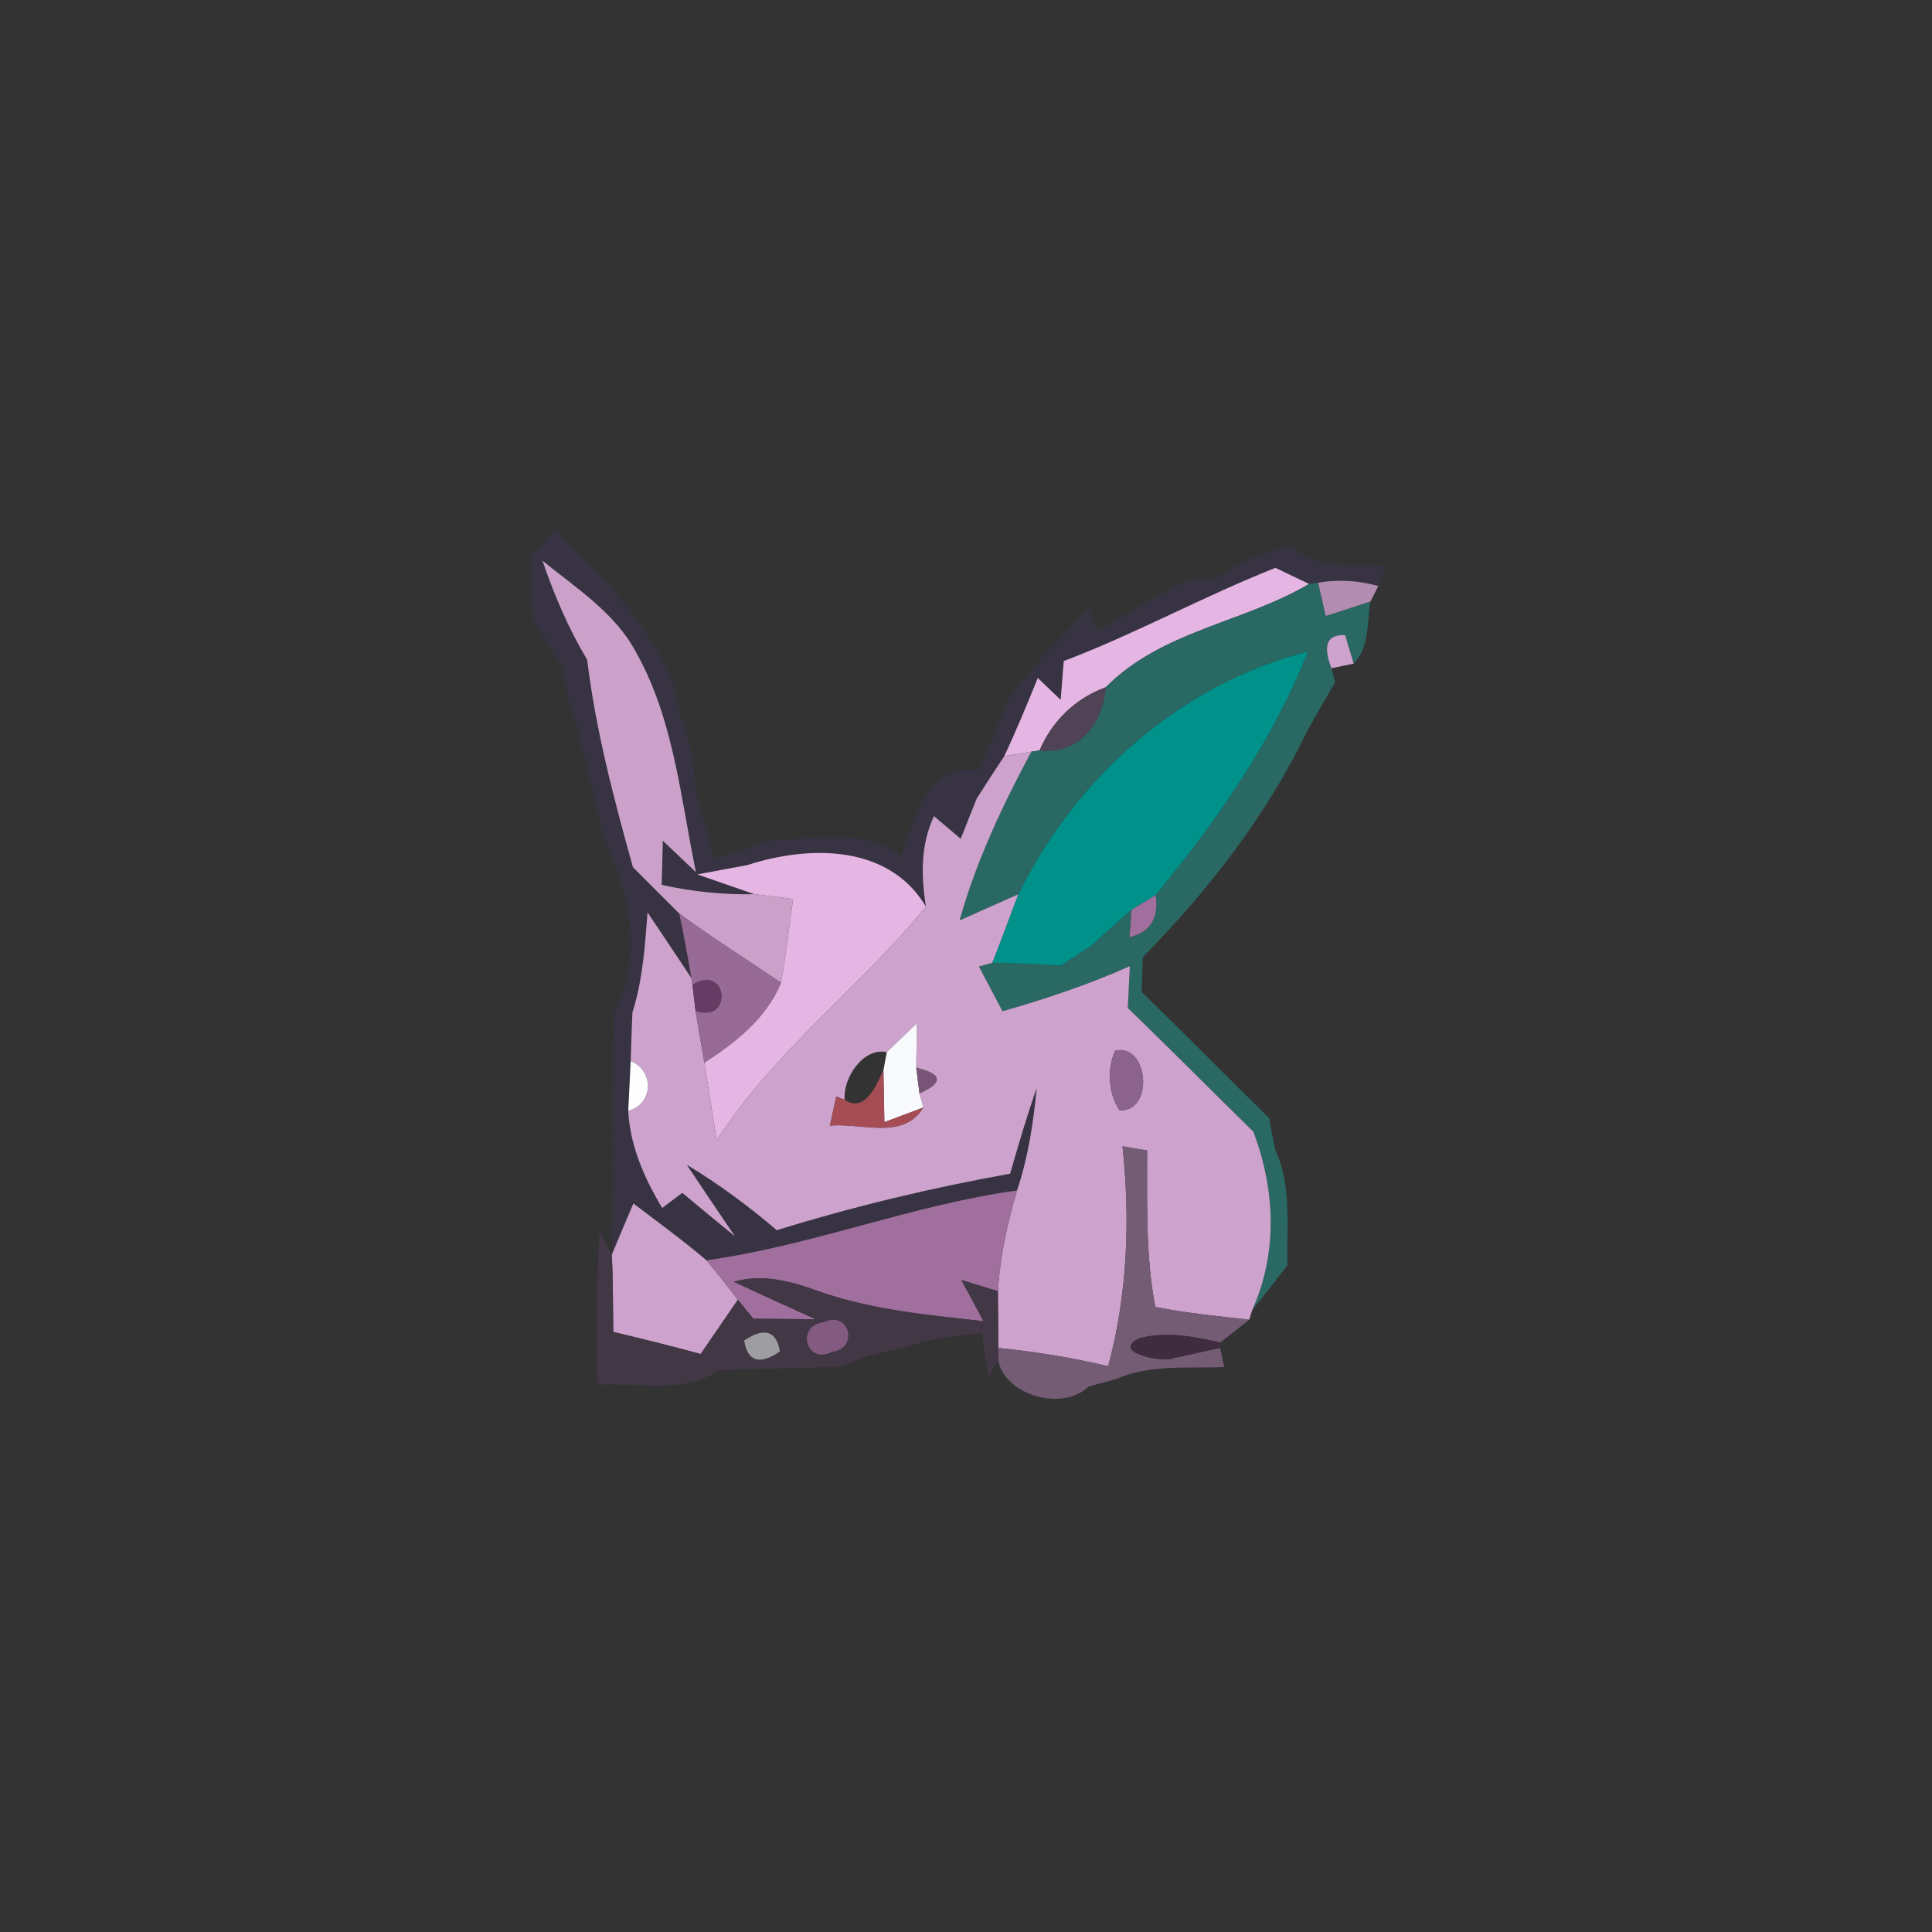 <?xml version="1.0" encoding="UTF-8" ?>
<!DOCTYPE svg PUBLIC "-//W3C//DTD SVG 1.1//EN" "http://www.w3.org/Graphics/SVG/1.1/DTD/svg11.dtd">
<svg width="120pt" height="120pt" viewBox="0 0 120 120" version="1.1" xmlns="http://www.w3.org/2000/svg">
<rect x="0" y="0" width="120" height="120" fill="#333333" stroke="none"/>
<g id="#373343fa">
<path fill="#373343" opacity="0.98" d=" M 33.03 34.46 C 33.40 34.08 34.13 33.31 34.50 32.92 C 37.41 35.77 40.34 38.70 41.85 42.57 C 41.95 43.04 42.16 43.97 42.26 44.44 C 42.96 46.01 43.04 47.74 43.28 49.42 C 43.68 50.71 44.03 52.02 44.35 53.33 C 45.51 52.98 46.66 52.61 47.80 52.18 C 50.51 52.19 53.60 51.34 55.94 53.17 C 56.90 50.81 57.48 47.40 60.81 47.83 C 61.41 46.37 62.05 44.92 62.64 43.45 C 64.10 41.39 65.86 39.57 67.63 37.78 C 67.78 38.13 68.06 38.82 68.20 39.17 C 69.95 38.09 71.76 37.11 73.56 36.12 C 74.02 36.08 74.95 35.99 75.41 35.95 C 76.89 35.01 78.49 34.18 80.26 33.97 C 81.88 35.45 84.10 35.00 86.08 35.15 L 85.61 36.40 C 84.37 36.05 83.12 35.98 81.87 36.19 C 81.73 36.21 81.45 36.25 81.31 36.27 C 80.78 36.02 79.74 35.52 79.22 35.27 C 74.76 37.03 70.55 39.36 66.07 41.06 C 66.02 41.67 65.93 42.87 65.88 43.47 C 65.52 43.13 64.82 42.45 64.46 42.11 C 63.80 43.73 63.13 45.36 62.38 46.96 C 61.80 47.84 61.22 48.72 60.66 49.61 C 60.41 50.23 59.92 51.48 59.67 52.10 C 59.25 51.75 58.43 51.04 58.01 50.69 C 57.17 52.47 57.21 54.41 57.51 56.31 C 55.21 52.43 50.23 52.49 46.43 53.73 C 45.65 53.87 44.09 54.17 43.31 54.31 C 44.20 54.62 45.96 55.23 46.85 55.54 C 44.91 55.58 42.99 55.38 41.10 54.96 C 41.12 54.27 41.15 52.91 41.17 52.22 C 41.68 52.71 42.71 53.69 43.23 54.18 C 42.27 49.57 41.86 44.70 39.51 40.52 C 38.21 38.06 35.78 36.53 33.69 34.82 C 34.42 36.95 35.31 39.04 36.47 40.98 C 37.00 45.35 38.13 49.62 39.31 53.86 C 40.26 54.82 41.22 55.78 42.19 56.74 C 42.47 58.07 42.72 59.40 42.94 60.75 C 42.05 59.38 41.12 58.03 40.22 56.67 C 40.06 58.76 39.92 60.87 39.28 62.89 C 39.24 63.89 39.20 64.90 39.17 65.91 C 39.14 66.68 39.06 68.22 39.02 68.99 C 39.13 71.17 40.02 73.18 41.13 75.03 C 41.44 74.79 42.06 74.33 42.38 74.09 C 43.46 75.00 44.56 75.90 45.65 76.79 C 44.65 75.32 43.65 73.84 42.66 72.35 C 44.64 73.53 46.49 74.92 48.25 76.41 C 53.00 74.94 57.84 73.78 62.74 72.90 C 63.25 71.12 63.78 69.33 64.39 67.58 C 64.19 69.73 63.86 71.89 63.17 73.94 C 56.61 74.85 50.43 77.37 43.88 78.28 C 42.42 77.04 40.87 75.91 39.34 74.75 C 39.00 75.55 38.33 77.13 38.00 77.93 C 38.18 72.88 37.95 67.83 38.17 62.79 C 39.58 60.23 39.36 57.09 38.42 54.41 C 38.05 53.41 37.68 52.42 37.32 51.43 C 37.05 50.06 36.76 48.70 36.39 47.36 C 36.07 46.01 35.76 44.66 35.27 43.35 C 35.19 42.89 35.03 41.96 34.95 41.49 C 34.34 40.50 33.72 39.51 33.09 38.52 C 33.07 37.17 33.05 35.82 33.03 34.46 Z" />
</g>
<g id="#cba1caff">
<path fill="#cba1ca" opacity="1.00" d=" M 33.69 34.82 C 35.78 36.53 38.21 38.06 39.51 40.52 C 41.86 44.70 42.27 49.57 43.23 54.18 C 42.71 53.69 41.68 52.71 41.17 52.22 C 41.15 52.91 41.12 54.27 41.10 54.96 C 42.99 55.38 44.91 55.58 46.85 55.54 C 47.65 55.63 48.46 55.73 49.26 55.84 C 49.02 57.57 48.81 59.32 48.51 61.04 C 46.40 59.61 44.24 58.25 42.19 56.74 C 41.22 55.78 40.26 54.82 39.31 53.86 C 38.13 49.62 37.00 45.35 36.47 40.98 C 35.31 39.04 34.42 36.95 33.69 34.82 Z" />
</g>
<g id="#e5b5e4ff">
<path fill="#e5b5e4" opacity="1.00" d=" M 79.22 35.27 C 79.74 35.52 80.78 36.02 81.31 36.27 C 77.22 38.69 72.16 39.17 68.68 42.69 C 66.80 43.37 65.36 44.77 64.57 46.61 L 64.06 46.69 L 62.38 46.96 C 63.13 45.36 63.80 43.73 64.46 42.11 C 64.82 42.45 65.52 43.13 65.88 43.47 C 65.93 42.87 66.02 41.67 66.07 41.06 C 70.55 39.36 74.76 37.03 79.22 35.27 Z" />
<path fill="#e5b5e4" opacity="1.00" d=" M 46.43 53.73 C 50.23 52.49 55.21 52.43 57.51 56.31 C 53.41 61.36 48.06 65.30 44.51 70.84 C 44.25 69.22 44.01 67.61 43.75 66.00 C 45.70 64.74 47.59 63.25 48.51 61.04 C 48.81 59.32 49.02 57.57 49.26 55.84 C 48.46 55.73 47.65 55.63 46.85 55.54 C 45.96 55.23 44.20 54.62 43.31 54.31 C 44.09 54.17 45.65 53.87 46.43 53.73 Z" />
</g>
<g id="#296863ff">
<path fill="#296863" opacity="1.00" d=" M 81.31 36.27 C 81.45 36.25 81.73 36.21 81.87 36.19 C 81.99 36.71 82.23 37.74 82.34 38.26 C 83.04 38.04 84.42 37.59 85.12 37.36 C 84.89 38.67 85.09 40.18 84.08 41.22 C 83.95 40.77 83.68 39.89 83.55 39.45 C 82.43 39.39 82.14 40.07 82.70 41.51 L 82.93 42.37 C 82.34 43.37 81.76 44.39 81.19 45.40 C 78.69 50.64 75.03 55.33 70.98 59.46 C 70.96 60.00 70.93 61.07 70.91 61.61 C 73.57 64.20 76.18 66.84 78.83 69.45 C 78.92 69.95 79.11 70.94 79.21 71.43 C 80.26 73.66 79.89 76.19 79.97 78.58 C 79.25 79.52 78.53 80.45 77.78 81.37 C 79.38 77.80 79.21 73.90 77.85 70.29 C 75.24 67.74 72.68 65.14 70.05 62.61 C 70.08 61.96 70.15 60.66 70.18 60.01 C 67.62 61.15 64.96 62.04 62.27 62.81 C 61.78 61.88 61.29 60.95 60.80 60.03 L 61.64 59.80 C 63.06 59.82 64.47 59.88 65.89 59.98 C 66.37 59.66 67.34 59.03 67.82 58.71 C 68.63 57.96 69.44 57.22 70.28 56.51 C 70.25 56.93 70.19 57.78 70.16 58.21 C 71.44 57.90 71.99 57.03 71.78 55.60 C 75.57 50.99 79.04 46.05 81.24 40.47 C 73.36 42.45 66.79 48.31 63.26 55.54 C 62.04 56.08 60.82 56.62 59.60 57.17 C 60.63 53.50 62.26 50.04 64.06 46.69 L 64.57 46.61 C 67.00 46.89 68.52 44.93 68.68 42.69 C 72.16 39.17 77.22 38.69 81.31 36.27 Z" />
</g>
<g id="#b28cb1ff">
<path fill="#b28cb1" opacity="1.00" d=" M 81.87 36.19 C 83.12 35.98 84.37 36.05 85.61 36.40 C 85.49 36.64 85.24 37.12 85.12 37.36 C 84.42 37.59 83.04 38.04 82.34 38.26 C 82.23 37.74 81.99 36.71 81.87 36.19 Z" />
</g>
<g id="#cda2ccff">
<path fill="#cda2cc" opacity="1.00" d=" M 82.70 41.51 C 82.14 40.07 82.43 39.39 83.55 39.45 C 83.68 39.89 83.95 40.77 84.08 41.22 C 83.74 41.29 83.04 41.43 82.70 41.51 Z" />
<path fill="#cda2cc" opacity="1.00" d=" M 60.66 49.61 C 61.22 48.72 61.80 47.84 62.38 46.96 L 64.06 46.69 C 62.26 50.04 60.63 53.50 59.60 57.17 C 60.82 56.62 62.04 56.08 63.26 55.54 C 62.71 56.96 62.20 58.39 61.64 59.80 L 60.80 60.03 C 61.29 60.95 61.78 61.88 62.27 62.81 C 64.96 62.04 67.62 61.15 70.18 60.01 C 70.15 60.66 70.08 61.96 70.05 62.61 C 72.68 65.14 75.24 67.74 77.85 70.29 C 79.21 73.90 79.38 77.80 77.78 81.37 L 77.59 81.97 C 75.64 81.75 73.69 81.56 71.76 81.18 C 71.14 77.98 71.26 74.70 71.25 71.46 C 70.87 71.40 70.10 71.26 69.72 71.20 C 70.21 75.77 70.03 80.40 68.83 84.86 C 66.59 84.32 64.30 83.96 62.00 83.72 C 62.00 82.55 61.99 81.37 61.98 80.20 C 62.11 78.07 62.56 75.98 63.17 73.94 C 63.86 71.89 64.19 69.73 64.39 67.58 C 63.78 69.33 63.25 71.12 62.74 72.90 C 57.84 73.78 53.00 74.94 48.25 76.41 C 46.49 74.92 44.64 73.53 42.66 72.35 C 43.65 73.84 44.65 75.32 45.65 76.79 C 44.56 75.90 43.46 75.00 42.38 74.09 C 42.06 74.33 41.44 74.79 41.13 75.03 C 40.02 73.18 39.13 71.17 39.02 68.99 C 40.60 68.60 40.65 66.48 39.17 65.91 C 39.20 64.90 39.24 63.89 39.28 62.89 C 39.92 60.87 40.06 58.76 40.22 56.67 C 41.12 58.03 42.05 59.38 42.94 60.75 L 43.01 61.17 C 43.06 61.57 43.15 62.38 43.20 62.78 C 43.33 63.58 43.61 65.19 43.75 66.00 C 44.01 67.61 44.25 69.22 44.51 70.84 C 48.06 65.30 53.41 61.36 57.51 56.31 C 57.21 54.41 57.17 52.47 58.01 50.69 C 58.43 51.04 59.25 51.75 59.67 52.10 C 59.92 51.48 60.41 50.23 60.66 49.61 M 56.57 63.92 C 56.20 64.27 55.46 64.99 55.08 65.35 C 53.60 65.04 52.35 66.97 52.46 68.31 L 51.94 68.10 L 51.66 69.40 C 51.64 69.53 51.58 69.79 51.55 69.92 C 53.46 69.71 56.10 70.85 57.35 68.79 L 57.11 67.91 C 58.61 67.24 58.54 66.71 56.91 66.32 C 56.92 65.63 56.94 64.25 56.95 63.56 C 56.86 63.65 56.67 63.83 56.57 63.92 M 69.27 65.26 C 68.74 66.34 68.85 67.96 69.53 68.96 C 71.69 69.10 71.36 64.79 69.27 65.26 M 46.28 72.27 C 46.78 72.78 46.78 72.78 46.28 72.27 Z" />
<path fill="#cda2cc" opacity="1.00" d=" M 39.34 74.75 C 40.87 75.91 42.42 77.04 43.88 78.28 C 44.56 79.08 45.19 79.91 45.83 80.73 C 45.06 81.85 44.29 82.98 43.52 84.10 C 41.72 83.61 39.90 83.16 38.09 82.73 C 38.07 81.13 38.08 79.52 38.00 77.93 C 38.33 77.13 39.00 75.55 39.34 74.75 Z" />
</g>
<g id="#00918aff">
<path fill="#00918a" opacity="1.00" d=" M 63.26 55.54 C 66.79 48.31 73.36 42.45 81.24 40.47 C 79.04 46.05 75.57 50.99 71.78 55.60 C 71.40 55.83 70.65 56.28 70.28 56.51 C 69.44 57.22 68.63 57.96 67.82 58.71 C 67.34 59.03 66.37 59.66 65.89 59.98 C 64.47 59.88 63.06 59.82 61.64 59.80 C 62.20 58.39 62.71 56.96 63.26 55.54 Z" />
</g>
<g id="#504355ff">
<path fill="#504355" opacity="1.00" d=" M 64.57 46.61 C 65.36 44.77 66.80 43.37 68.68 42.69 C 68.52 44.93 67.00 46.89 64.57 46.61 Z" />
</g>
<g id="#a06f9dff">
<path fill="#a06f9d" opacity="1.00" d=" M 70.28 56.51 C 70.65 56.28 71.40 55.83 71.78 55.60 C 71.99 57.03 71.44 57.90 70.16 58.21 C 70.19 57.78 70.25 56.93 70.28 56.51 Z" />
<path fill="#a06f9d" opacity="1.00" d=" M 43.88 78.28 C 50.43 77.37 56.61 74.85 63.17 73.94 C 62.56 75.98 62.11 78.07 61.98 80.20 C 61.41 80.02 60.28 79.68 59.72 79.51 C 60.06 80.15 60.75 81.42 61.09 82.06 C 57.62 81.68 54.10 81.36 50.78 80.18 C 49.11 79.57 47.36 79.11 45.58 79.61 C 47.26 80.40 48.96 81.17 50.66 81.94 C 49.69 81.93 47.76 81.92 46.79 81.91 C 46.55 81.61 46.07 81.02 45.83 80.73 C 45.19 79.91 44.56 79.08 43.88 78.28 Z" />
</g>
<g id="#986a96ff">
<path fill="#986a96" opacity="1.00" d=" M 42.19 56.74 C 44.24 58.25 46.40 59.61 48.51 61.04 C 47.59 63.25 45.70 64.74 43.75 66.00 C 43.61 65.19 43.33 63.58 43.20 62.78 C 45.56 63.60 45.18 59.80 43.01 61.17 L 42.94 60.75 C 42.72 59.40 42.47 58.07 42.19 56.74 M 46.33 61.32 C 46.84 61.80 46.84 61.80 46.33 61.32 Z" />
</g>
<g id="#7e567bff">
<path fill="#7e567b" opacity="1.00" d=" M 65.89 59.98 C 66.37 59.66 67.34 59.03 67.82 58.71 C 67.34 59.03 66.37 59.66 65.89 59.98 Z" />
</g>
<g id="#653c63ff">
<path fill="#653c63" opacity="1.00" d=" M 43.01 61.17 C 45.18 59.80 45.56 63.60 43.20 62.78 C 43.15 62.38 43.06 61.57 43.01 61.17 Z" />
</g>
<g id="#532e51ff">
<path fill="#532e51" opacity="1.00" d=" M 46.33 61.32 C 46.84 61.80 46.84 61.80 46.33 61.32 Z" />
</g>
<g id="#371b36ff">
<path fill="#371b36" opacity="1.00" d=" M 56.57 63.92 C 56.67 63.83 56.86 63.65 56.95 63.56 L 56.57 63.92 Z" />
</g>
<g id="#f9fafdff">
<path fill="#f9fafd" opacity="1.00" d=" M 56.57 63.92 L 56.95 63.56 C 56.94 64.25 56.92 65.63 56.91 66.32 C 56.96 66.72 57.06 67.51 57.11 67.91 L 57.35 68.79 C 56.74 69.02 55.54 69.47 54.93 69.70 C 54.92 68.90 54.88 67.29 54.87 66.48 C 54.92 66.20 55.03 65.63 55.08 65.35 C 55.46 64.99 56.20 64.27 56.57 63.92 Z" />
</g>
<g id="#8b638cff">
<path fill="#8b638c" opacity="1.00" d=" M 69.27 65.26 C 71.36 64.79 71.69 69.10 69.53 68.96 C 68.85 67.96 68.74 66.34 69.27 65.26 Z" />
</g>
<g id="#fefefeff">
<path fill="#fefefe" opacity="1.00" d=" M 39.17 65.91 C 40.65 66.48 40.60 68.60 39.02 68.99 C 39.06 68.22 39.14 66.68 39.17 65.91 Z" />
</g>
<g id="#785576ff">
<path fill="#785576" opacity="1.00" d=" M 56.91 66.32 C 58.54 66.71 58.61 67.24 57.11 67.91 C 57.06 67.51 56.96 66.72 56.91 66.32 Z" />
</g>
<g id="#a54c54ff">
<path fill="#a54c54" opacity="1.00" d=" M 52.46 68.31 C 53.74 69.16 54.44 67.36 54.87 66.48 C 54.88 67.29 54.92 68.90 54.93 69.70 C 55.54 69.47 56.74 69.02 57.35 68.79 C 56.10 70.85 53.46 69.71 51.55 69.92 L 51.66 69.40 L 51.94 68.10 L 52.46 68.31 Z" />
</g>
<g id="#311931ff">
<path fill="#311931" opacity="1.00" d=" M 51.55 69.92 C 51.58 69.79 51.64 69.53 51.66 69.40 L 51.55 69.92 Z" />
</g>
<g id="#755c75ff">
<path fill="#755c75" opacity="1.00" d=" M 69.72 71.20 C 70.10 71.26 70.87 71.40 71.25 71.46 C 71.26 74.70 71.14 77.98 71.76 81.18 C 73.69 81.56 75.64 81.75 77.59 81.97 C 77.14 82.33 76.24 83.04 75.79 83.39 C 74.15 83.01 72.42 82.68 70.77 83.12 C 68.91 83.99 72.30 84.69 72.95 84.34 C 73.66 84.18 75.07 83.88 75.78 83.72 L 76.04 84.91 C 73.80 85.01 71.45 84.72 69.33 85.65 C 68.90 85.77 68.04 86.01 67.61 86.12 C 65.93 87.74 62.32 86.59 62.00 84.45 L 62.00 83.72 C 64.30 83.96 66.59 84.32 68.83 84.86 C 70.03 80.40 70.21 75.77 69.72 71.20 M 65.27 85.23 C 65.78 85.74 65.78 85.74 65.27 85.23 Z" />
</g>
<g id="#583757ff">
<path fill="#583757" opacity="1.00" d=" M 46.28 72.27 C 46.78 72.78 46.78 72.78 46.28 72.27 Z" />
</g>
<g id="#413745ff">
<path fill="#413745" opacity="1.00" d=" M 37.24 76.48 L 38.00 77.93 C 38.08 79.52 38.07 81.13 38.09 82.73 C 39.90 83.16 41.72 83.61 43.52 84.10 C 44.29 82.98 45.06 81.85 45.83 80.73 C 46.07 81.02 46.55 81.61 46.79 81.91 C 47.76 81.92 49.69 81.93 50.66 81.94 C 48.96 81.17 47.26 80.40 45.58 79.61 C 47.36 79.11 49.11 79.57 50.78 80.18 C 54.10 81.36 57.62 81.68 61.09 82.06 C 60.75 81.42 60.06 80.15 59.72 79.51 C 60.28 79.68 61.41 80.02 61.98 80.20 C 61.99 81.37 62.00 82.55 62.00 83.72 L 62.00 84.45 L 61.39 85.54 C 61.29 84.86 61.09 83.50 60.99 82.82 C 59.44 82.98 57.87 83.11 56.39 83.65 C 55.04 83.98 53.63 84.17 52.38 84.86 C 49.80 85.02 47.22 84.99 44.63 85.12 C 42.40 86.61 39.62 85.86 37.11 86.01 C 37.11 82.83 37.02 79.65 37.24 76.48 M 51.15 82.13 C 49.41 82.34 50.07 84.79 51.67 83.97 C 53.39 83.76 52.74 81.34 51.15 82.13 M 46.22 83.26 C 46.43 84.57 47.17 84.80 48.44 83.95 C 48.23 82.65 47.49 82.42 46.22 83.26 M 38.41 84.39 C 38.82 84.81 38.82 84.81 38.41 84.39 M 40.39 84.41 C 40.81 84.82 40.81 84.82 40.39 84.41 Z" />
</g>
<g id="#835b80ff">
<path fill="#835b80" opacity="1.00" d=" M 51.15 82.13 C 52.74 81.34 53.39 83.76 51.67 83.97 C 50.07 84.79 49.41 82.34 51.15 82.13 Z" />
</g>
<g id="#9e9da1ff">
<path fill="#9e9da1" opacity="1.00" d=" M 46.22 83.26 C 47.49 82.42 48.23 82.65 48.44 83.95 C 47.17 84.80 46.43 84.57 46.22 83.26 Z" />
</g>
<g id="#3f2c3eff">
<path fill="#3f2c3e" opacity="1.00" d=" M 72.95 84.34 C 72.30 84.69 68.91 83.99 70.77 83.12 C 72.42 82.68 74.15 83.01 75.79 83.39 L 75.78 83.72 C 75.07 83.88 73.66 84.18 72.95 84.34 Z" />
</g>
<g id="#c8c8c8ff">
<path fill="#c8c8c8" opacity="1.00" d=" M 38.41 84.39 C 38.82 84.81 38.82 84.81 38.41 84.39 Z" />
</g>
<g id="#c1c1c5ff">
<path fill="#c1c1c5" opacity="1.00" d=" M 40.39 84.41 C 40.81 84.82 40.81 84.82 40.39 84.41 Z" />
</g>
<g id="#e2e2e6ff">
<path fill="#e2e2e6" opacity="1.00" d=" M 65.27 85.23 C 65.78 85.74 65.78 85.74 65.27 85.23 Z" />
</g>
</svg>
